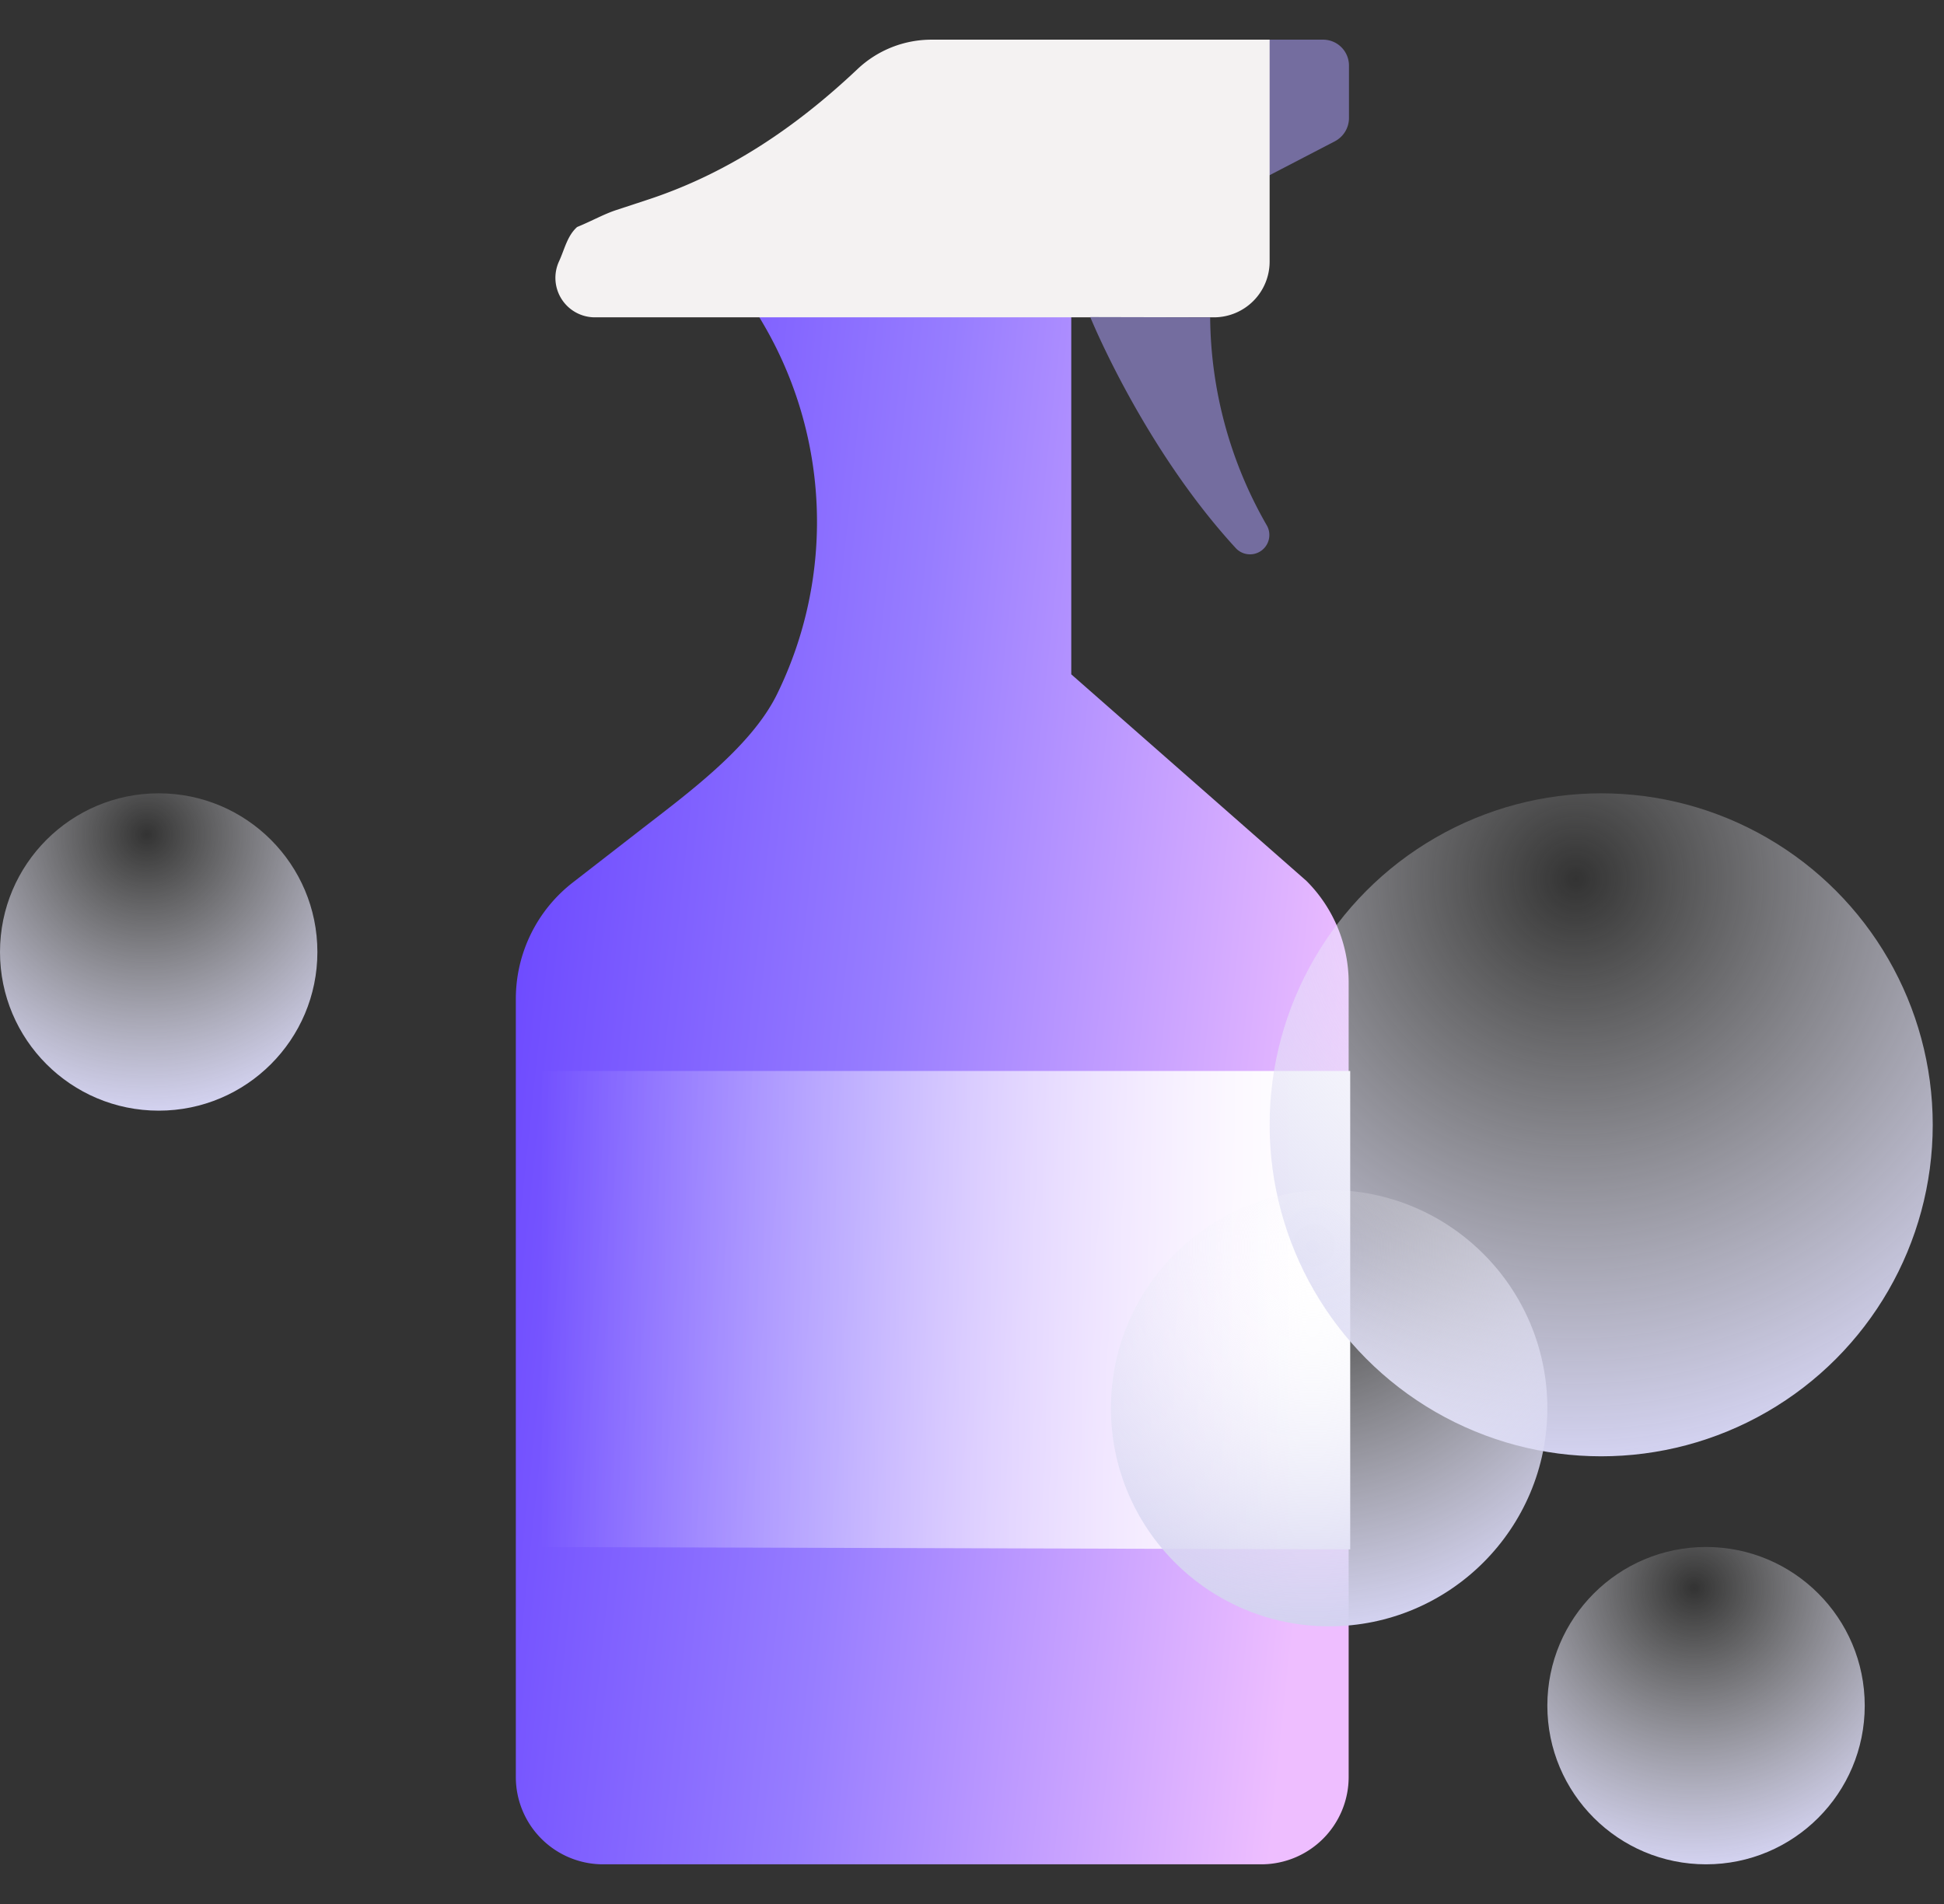 <svg xmlns="http://www.w3.org/2000/svg" width="49" height="48" fill="none">
    <rect width="100%" height="100%" fill="#333333" stroke="none"/>
    <path
        fill="url(#a)"
        d="m18.907 7.604.319.54a9.873 9.873 0 0 1 .362 9.352c-.66 1.35-2.292 2.532-3.479 3.455l-1.671 1.297a3.712 3.712 0 0 0-1.436 2.93V44.8a2.2 2.2 0 0 0 2.2 2.2h16.592a2.202 2.202 0 0 0 2.2-2.2V24.775a3.626 3.626 0 0 0-1.064-2.567L27.002 17V7.604h-8.095Z"
    />
    <path fill="#746D9F" d="M31.525 1h1.824a.653.653 0 0 1 .653.653V2.98a.664.664 0 0 1-.352.58l-2.125 1.104" />
    <path
        fill="#F4F2F2"
        d="M14.998 8h15.601a1.405 1.405 0 0 0 1.403-1.404V1H23.48c-.694 0-1.362.265-1.867.743-1.554 1.468-3.28 2.637-5.312 3.3l-.76.25c-.317.103-.61.272-.994.43-.25.223-.315.559-.455.863A.995.995 0 0 0 14.998 8Z"
    />
    <path
        fill="#746D9F"
        d="M27.481 7.993s1.332 3.287 3.672 5.83a.488.488 0 0 0 .78-.574A10.665 10.665 0 0 1 30.503 8l-3.021-.007Z"
    />
    <path fill="url(#b)" d="M13.002 27h21.031v12.06L13.002 39V27Z" />
    <circle cx="40.359" cy="28.357" r="8.357" fill="url(#c)" />
    <circle cx="43.002" cy="43" r="4" fill="url(#d)" />
    <circle cx="4" cy="24" r="4" fill="url(#e)" />
    <circle cx="33.502" cy="35.5" r="5.5" fill="url(#f)" />
    <defs>
        <radialGradient
            id="c"
            cx="0"
            cy="0"
            r="1"
            gradientTransform="rotate(87.563 8.305 31.817) scale(14.561)"
            gradientUnits="userSpaceOnUse"
        >
            <stop stop-color="#fff" stop-opacity="0" />
            <stop offset="1" stop-color="#D3D2F0" />
        </radialGradient>
        <radialGradient
            id="d"
            cx="0"
            cy="0"
            r="1"
            gradientTransform="rotate(87.563 .464 42.3) scale(6.969)"
            gradientUnits="userSpaceOnUse"
        >
            <stop stop-color="#fff" stop-opacity="0" />
            <stop offset="1" stop-color="#D3D2F0" />
        </radialGradient>
        <radialGradient
            id="e"
            cx="0"
            cy="0"
            r="1"
            gradientTransform="rotate(87.563 -9.124 12.45) scale(6.969)"
            gradientUnits="userSpaceOnUse"
        >
            <stop stop-color="#fff" stop-opacity="0" />
            <stop offset="1" stop-color="#D3D2F0" />
        </radialGradient>
        <radialGradient
            id="f"
            cx="0"
            cy="0"
            r="1"
            gradientTransform="rotate(87.563 .151 32.98) scale(9.583)"
            gradientUnits="userSpaceOnUse"
        >
            <stop stop-color="#fff" stop-opacity="0" />
            <stop offset="1" stop-color="#D3D2F0" />
        </radialGradient>
        <linearGradient id="a" x1="12.519" x2="33.944" y1="26.478" y2="28.734" gradientUnits="userSpaceOnUse">
            <stop stop-color="#6D4AFF" />
            <stop offset=".444" stop-color="#977DFF" />
            <stop offset="1" stop-color="#EEBEFF" />
        </linearGradient>
        <linearGradient id="b" x1="32.896" x2="13.62" y1="32.906" y2="32.906" gradientUnits="userSpaceOnUse">
            <stop stop-color="#fff" />
            <stop offset="1" stop-color="#fff" stop-opacity="0" />
        </linearGradient>
    </defs>
</svg>
